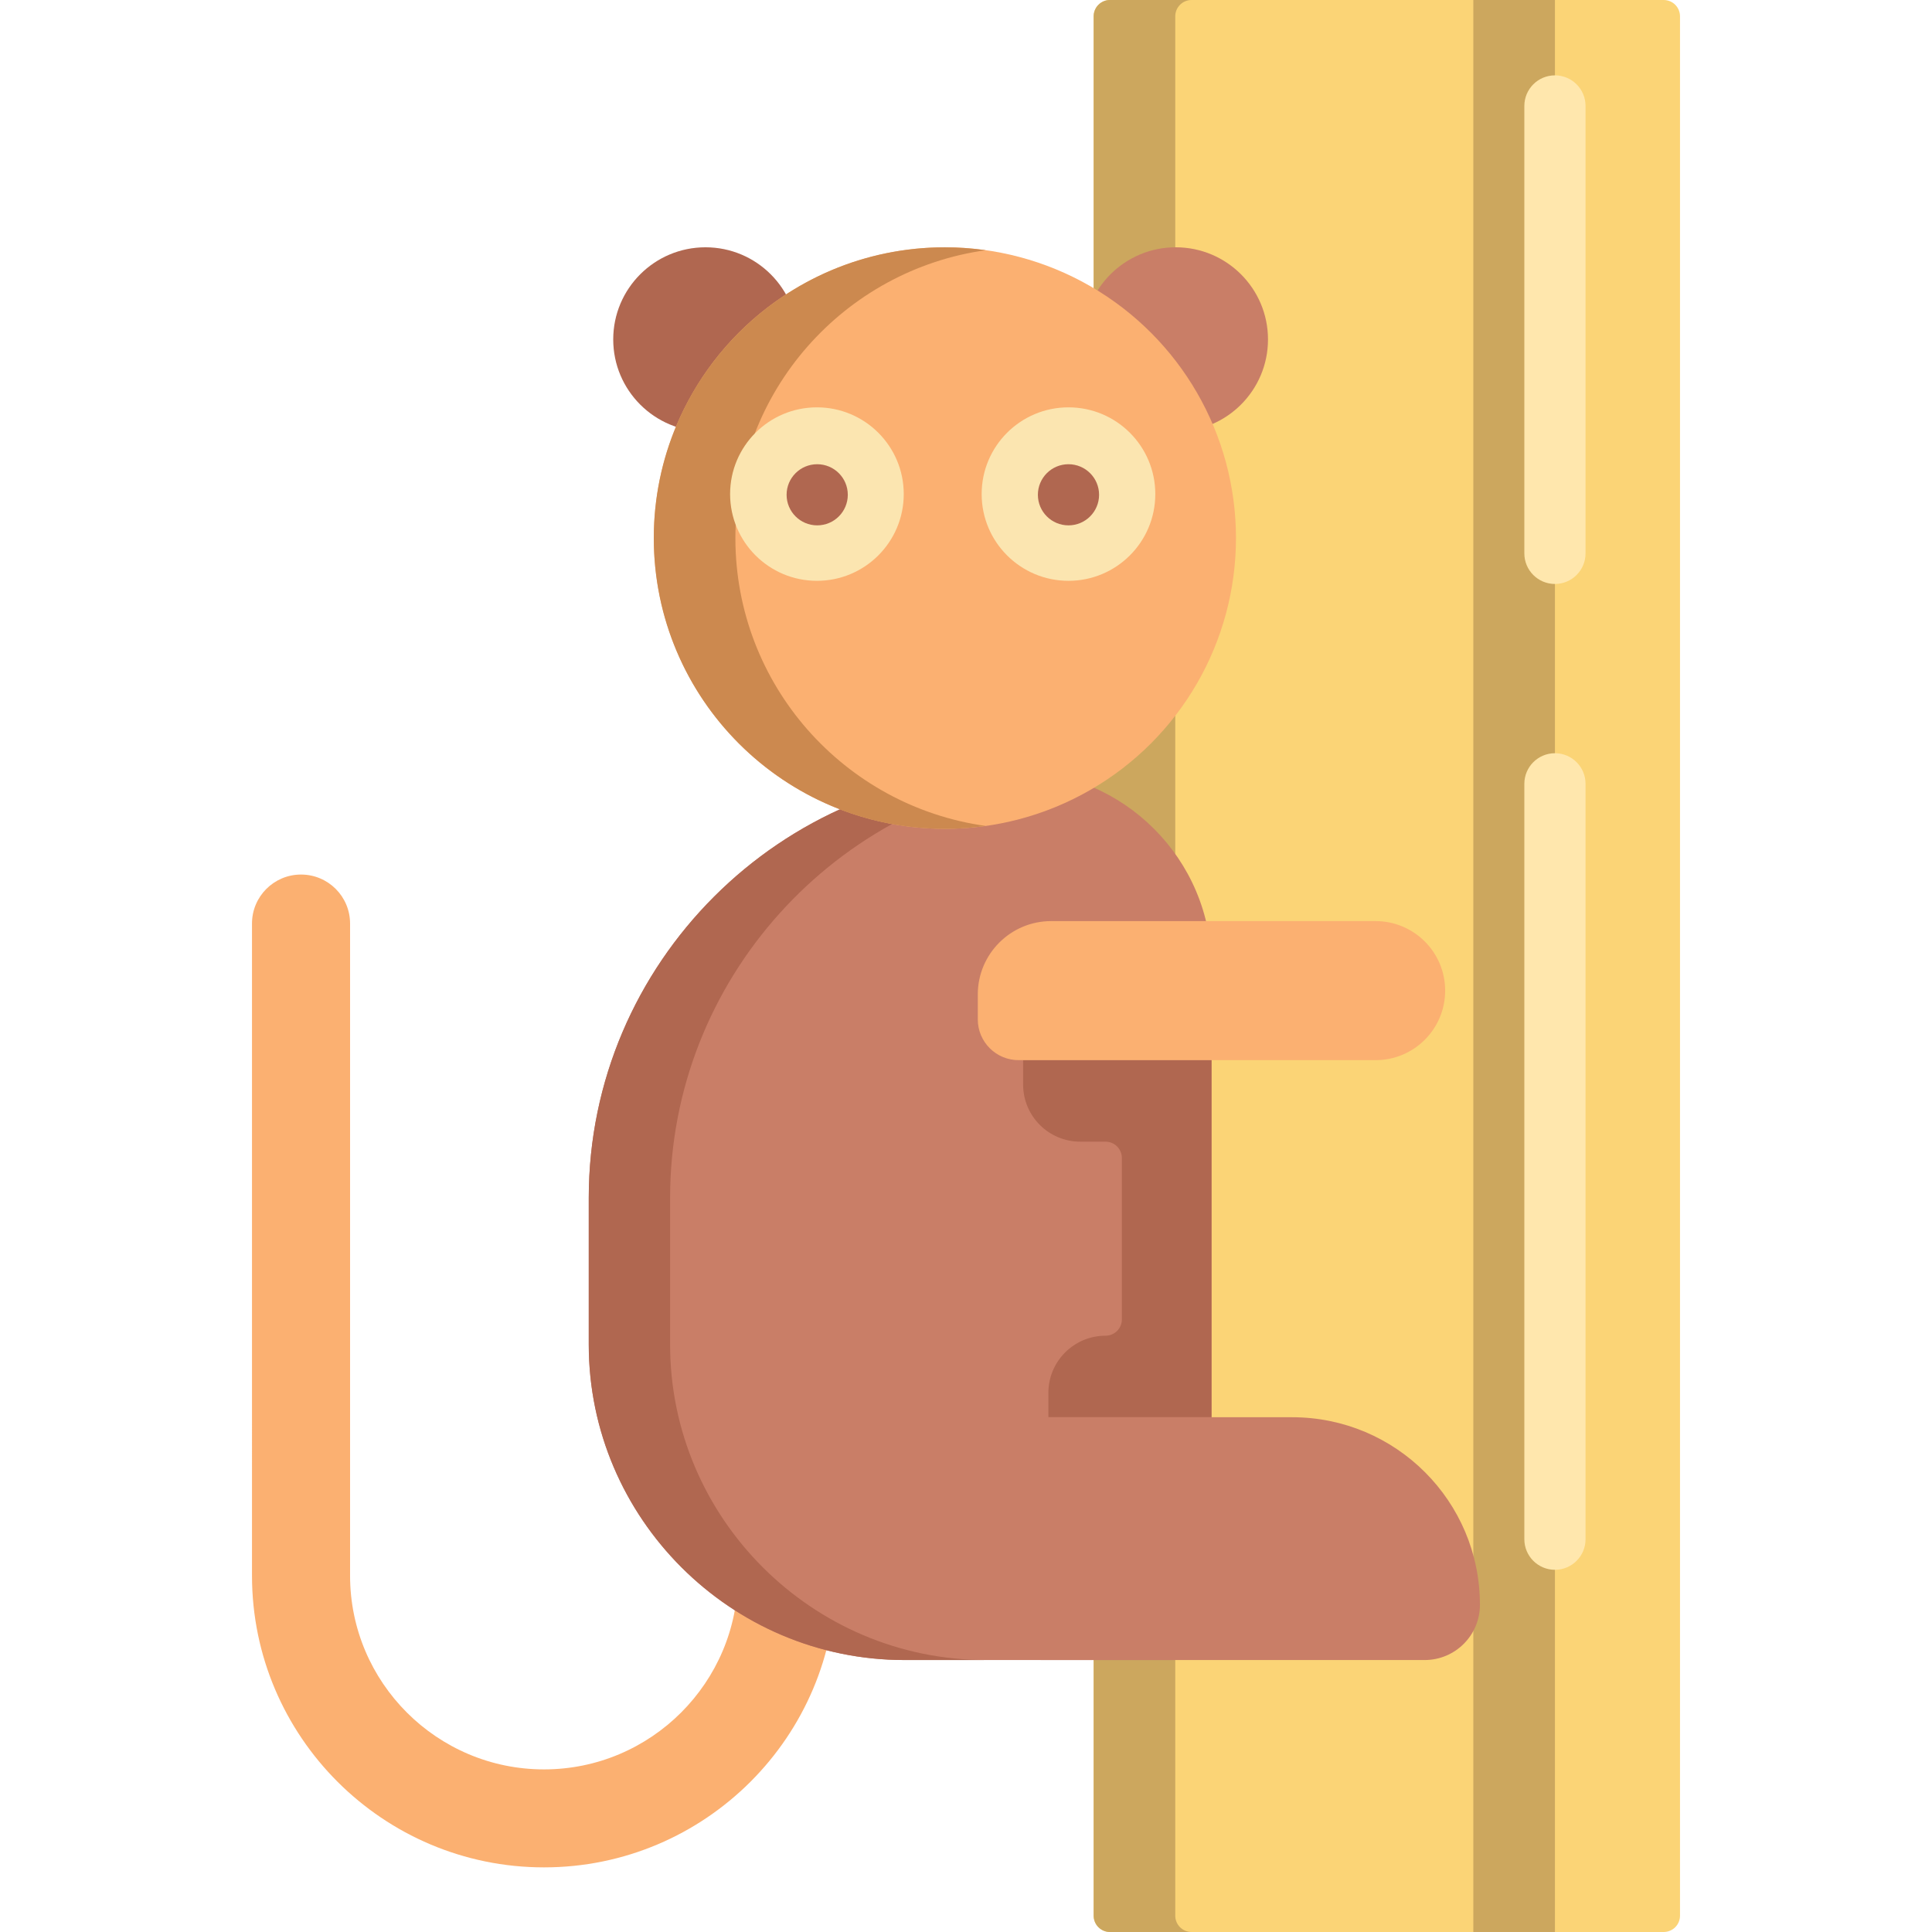 <?xml version="1.0" encoding="iso-8859-1"?>
<!-- Generator: Adobe Illustrator 19.0.0, SVG Export Plug-In . SVG Version: 6.00 Build 0)  -->
<svg version="1.1" id="Layer_1" xmlns="http://www.w3.org/2000/svg" xmlns:xlink="http://www.w3.org/1999/xlink" x="0px" y="0px"
	 viewBox="0 0 512 512" style="enable-background:new 0 0 512 512;" xml:space="preserve">
<path style="fill:#FBB071;" d="M144.167,494.874c-42.67,0-77.386-34.676-77.386-77.3V244.746c0-7.17,5.819-12.982,12.996-12.982
	c7.178,0,12.996,5.812,12.996,12.982v172.827c0,28.306,23.054,51.336,51.392,51.336s51.392-23.029,51.392-51.336v-28.177
	c0-7.17,5.819-12.982,12.996-12.982c7.178,0,12.996,5.812,12.996,12.982v28.177C221.553,460.197,186.838,494.874,144.167,494.874z"
	/>
<path style="fill:#FBD476;" d="M445.219,4.321v503.359c0,2.387-1.935,4.321-4.325,4.321H294.158c-2.39,0-4.325-1.934-4.325-4.321
	V4.321c0-2.387,1.935-4.321,4.325-4.321h146.736C443.283,0,445.219,1.934,445.219,4.321z"/>
<g>
	<path style="fill:#CCA75E;" d="M311.456,507.679V4.321c0-2.387,1.936-4.321,4.325-4.321h-21.625c-2.389,0-4.325,1.934-4.325,4.321
		v503.359c0,2.386,1.936,4.321,4.325,4.321h21.625C313.392,512,311.456,510.066,311.456,507.679z"/>
	<rect x="390.448" style="fill:#CCA75E;" width="21.625" height="511.997"/>
</g>
<ellipse style="fill:#B06750;" cx="186.96" cy="89.957" rx="24.449" ry="24.423"/>
<g>
	<ellipse style="fill:#C97E67;" cx="311.583" cy="89.957" rx="24.449" ry="24.423"/>
	<path style="fill:#C97E67;" d="M310.694,439.927h-71.037c-45.996,0-83.629-37.633-83.629-83.629v-38.819
		c0-62.193,50.885-113.077,113.077-113.077h0.083c28.528,0,51.869,23.341,51.869,51.869v173.294
		C321.056,435.263,316.392,439.927,310.694,439.927z"/>
</g>
<g>
	<path style="fill:#B06750;" d="M271.138,280.953v6.471c0,8.357,6.782,15.132,15.147,15.132h6.695c2.389,0,4.325,1.934,4.325,4.321
		v42.781c0,2.387-1.936,4.321-4.325,4.321l0,0c-8.365,0-15.147,6.775-15.147,15.132v6.471h43.223v-94.629L271.138,280.953
		L271.138,280.953z"/>
	<path style="fill:#B06750;" d="M177.585,356.338v-38.916c0-57.81,44.033-105.836,100.247-112.278
		c-2.823-0.48-5.717-0.743-8.672-0.743l0,0c-62.223,0-113.134,50.86-113.134,113.021v38.916c0,45.973,37.652,83.587,83.671,83.587
		h21.558C215.237,439.927,177.585,402.312,177.585,356.338z"/>
</g>
<ellipse style="fill:#FBB071;" cx="250.406" cy="142.593" rx="77.14" ry="77.057"/>
<path style="fill:#CC894F;" d="M194.885,142.595c0-38.89,28.847-71.033,66.329-76.287c-3.535-0.496-7.141-0.769-10.813-0.769
	c-42.604,0-77.141,34.499-77.141,77.057s34.537,77.057,77.141,77.057c3.671,0,7.278-0.274,10.813-0.769
	C223.732,213.629,194.885,181.485,194.885,142.595z"/>
<g>
	<ellipse style="fill:#FBE5B0;" cx="216.493" cy="130.937" rx="23.009" ry="22.987"/>
	<ellipse style="fill:#FBE5B0;" cx="283.158" cy="130.937" rx="23.009" ry="22.987"/>
</g>
<g>
	<ellipse style="fill:#B06750;" cx="216.566" cy="131.125" rx="8.109" ry="8.101"/>
	<ellipse style="fill:#B06750;" cx="283.158" cy="131.125" rx="8.109" ry="8.101"/>
</g>
<path style="fill:#FBB071;" d="M278.583,244.1h85.956c10.187,0,18.445,8.25,18.445,18.426l0,0c0,10.177-8.259,18.426-18.445,18.426
	h-94.602c-5.971,0-10.813-4.836-10.813-10.802v-6.614C259.126,252.803,267.838,244.1,278.583,244.1z"/>
<path style="fill:#C97E67;" d="M275.831,375.582h66.608c27.482,0,49.759,22.253,49.759,49.705l0,0c0,8.085-6.562,14.64-14.656,14.64
	H275.831L275.831,375.582L275.831,375.582z"/>
<g>
	<path style="fill:#FFE7AD;" d="M412.076,154.757c-4.479,0-8.109-3.628-8.109-8.101V28.072c0-4.474,3.631-8.101,8.109-8.101
		c4.478,0,8.109,3.628,8.109,8.101v118.584C420.185,151.13,416.555,154.757,412.076,154.757z"/>
	<path style="fill:#FFE7AD;" d="M412.076,416.013c-4.479,0-8.109-3.628-8.109-8.101V207.714c0-4.474,3.631-8.101,8.109-8.101
		c4.478,0,8.109,3.628,8.109,8.101v200.197C420.185,412.386,416.555,416.013,412.076,416.013z"/>
</g>
<g>
</g>
<g>
</g>
<g>
</g>
<g>
</g>
<g>
</g>
<g>
</g>
<g>
</g>
<g>
</g>
<g>
</g>
<g>
</g>
<g>
</g>
<g>
</g>
<g>
</g>
<g>
</g>
<g>
</g>
</svg>

